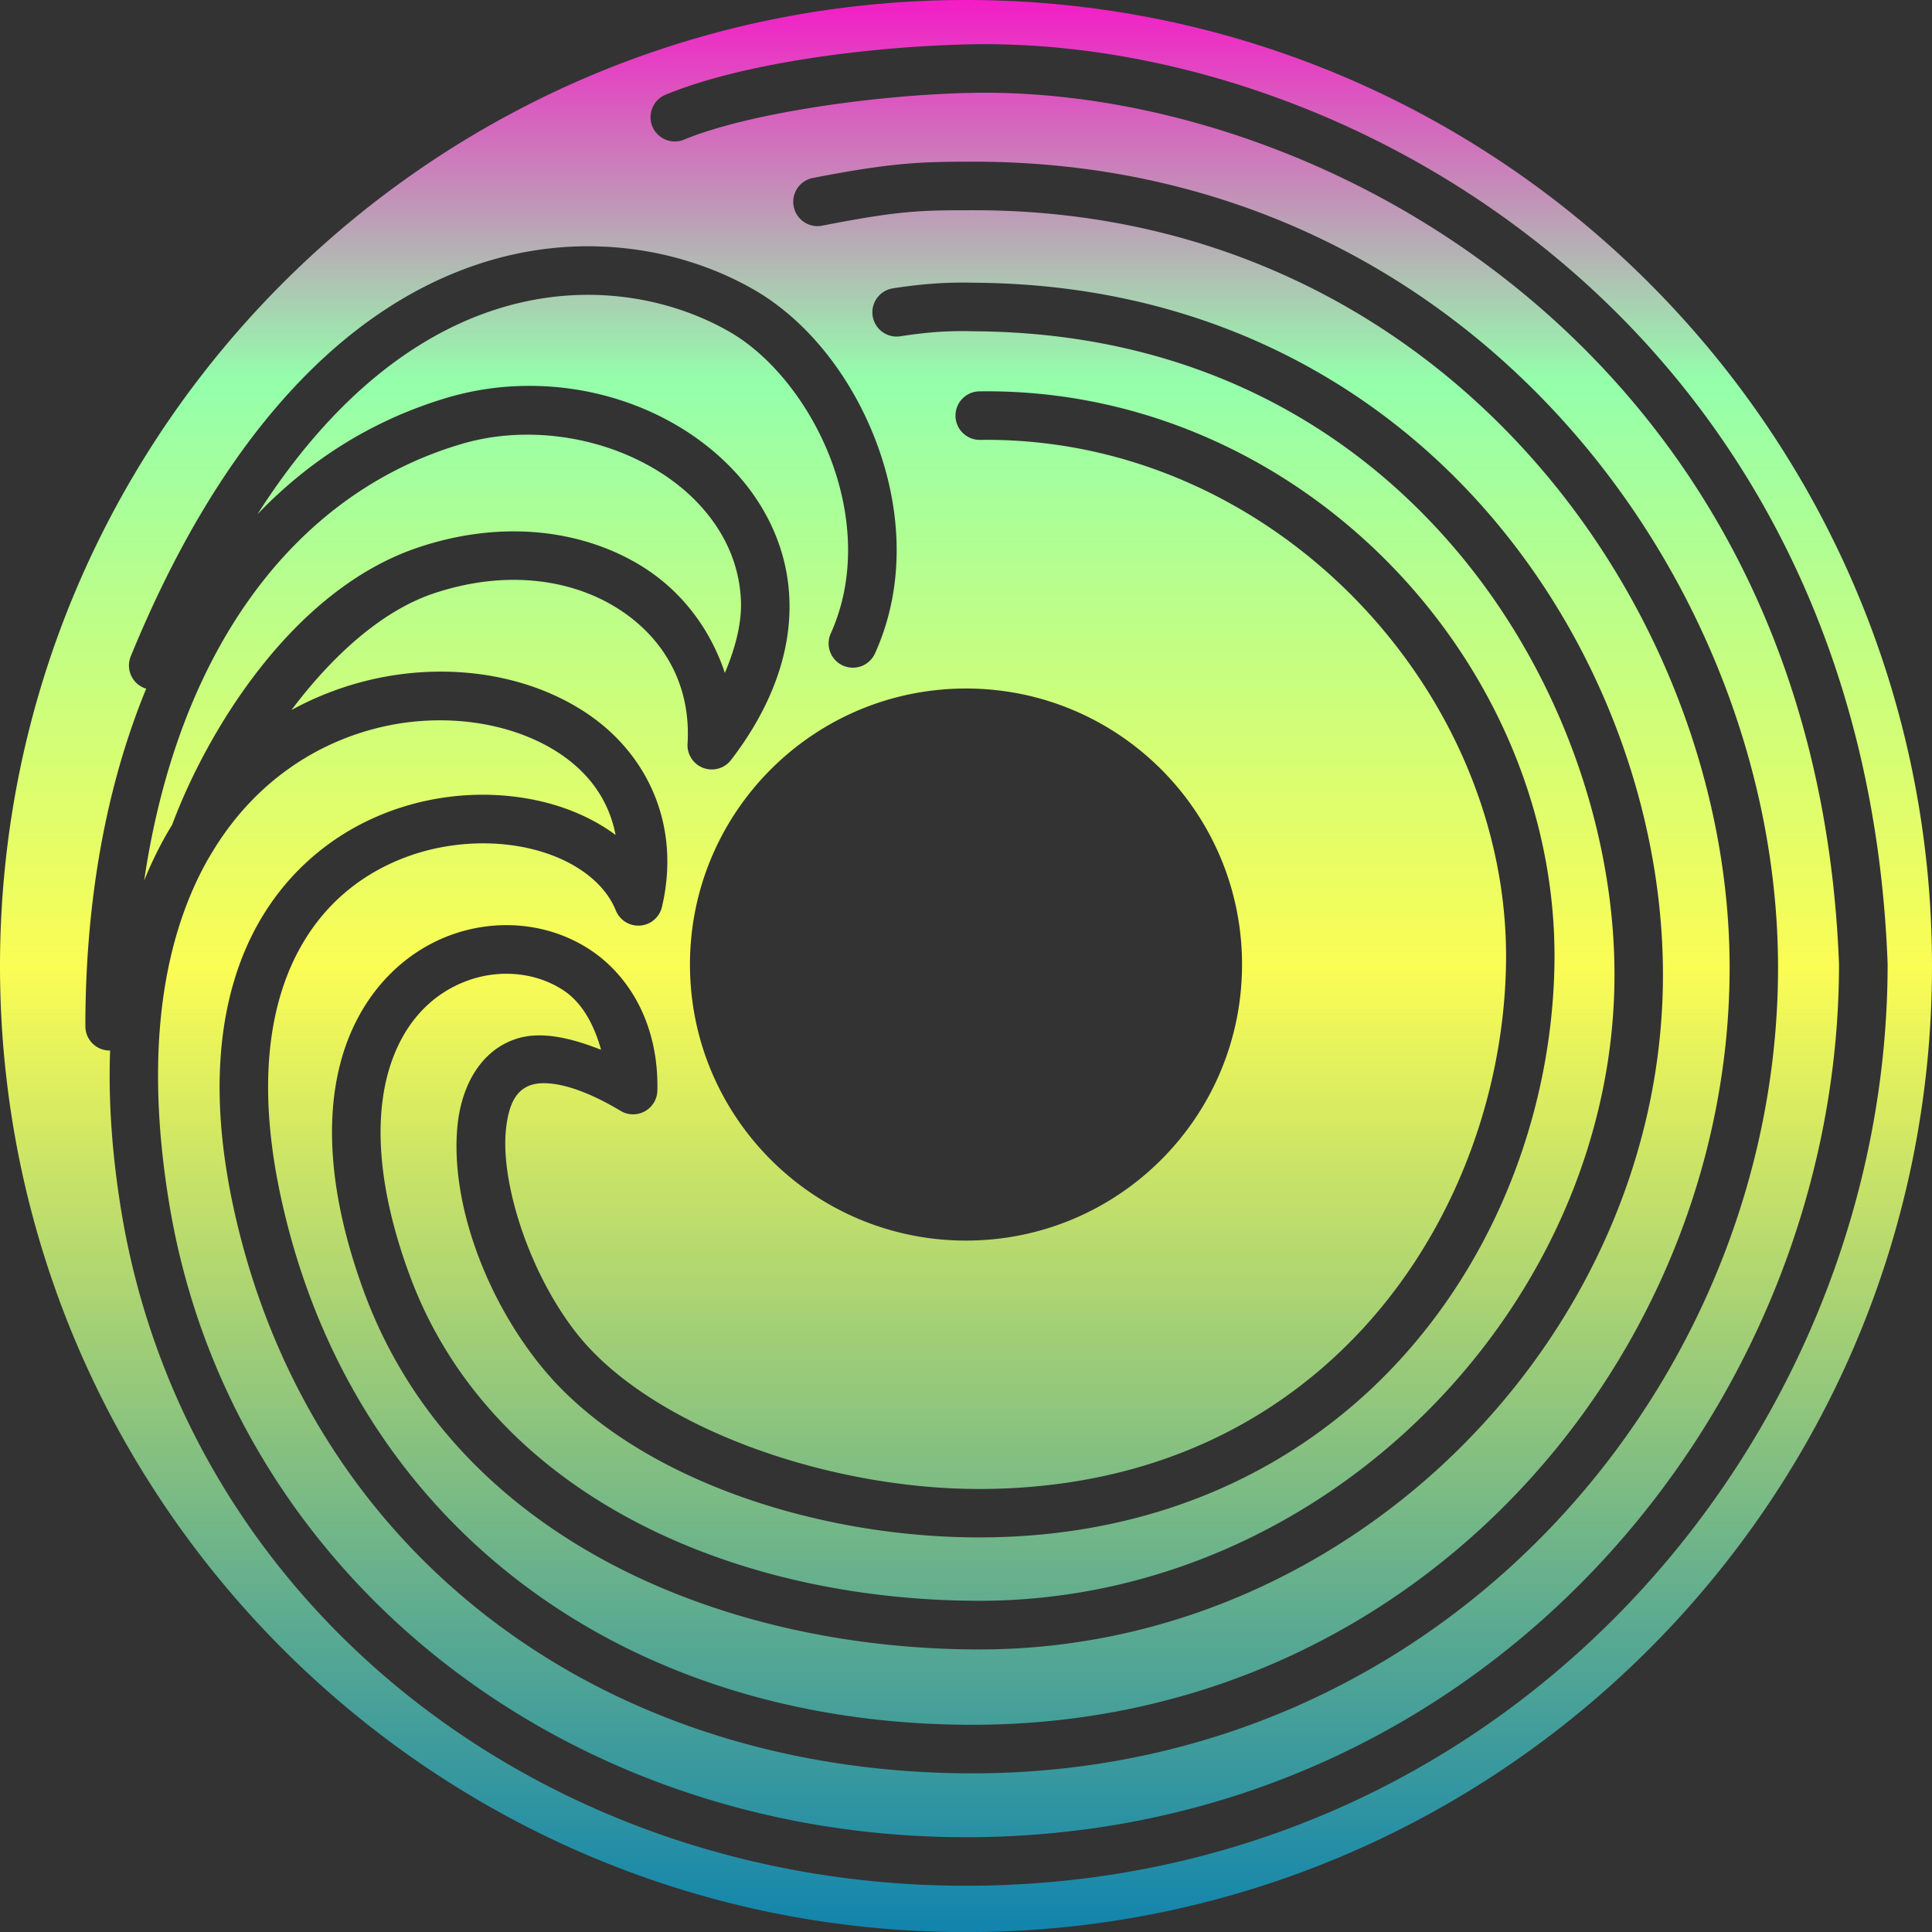 <?xml version="1.0" encoding="UTF-8" standalone="no"?>
<svg
   height="16"
   viewBox="0 0 16 16"
   width="16"
   version="1.1"
   id="svg21"
   xmlns:xlink="http://www.w3.org/1999/xlink"
   xmlns="http://www.w3.org/2000/svg"
   xmlns:svg="http://www.w3.org/2000/svg"
   xmlns:rdf="http://www.w3.org/1999/02/22-rdf-syntax-ns#"
   xmlns:cc="http://creativecommons.org/ns#"
   xmlns:dc="http://purl.org/dc/elements/1.1/">
  <rect x="0" y="0" width="16" height="16" fill="#333333" stroke="none"/>
  <defs>
    <style id="current-color-scheme" type="text/css">
      .ColorScheme-Text { color: #0abdc6; } .ColorScheme-Highlight { color:#5294e2; }
    </style>
    <linearGradient id="arrongin" x1="0%" x2="0%" y1="0%" y2="100%">
      <stop offset="0%" style="stop-color:#dd9b44; stop-opacity:1"/>
      <stop offset="100%" style="stop-color:#ad6c16; stop-opacity:1"/>
    </linearGradient>
    <linearGradient id="aurora" x1="0%" x2="0%" y1="0%" y2="100%">
      <stop offset="0%" style="stop-color:#09D4DF; stop-opacity:1"/>
      <stop offset="100%" style="stop-color:#9269F4; stop-opacity:1"/>
    </linearGradient>
    <linearGradient id="cyberneon" x1="0%" x2="0%" y1="0%" y2="100%">
      <stop offset="0" style="stop-color:#0abdc6; stop-opacity:1"/>
      <stop offset="1" style="stop-color:#ea00d9; stop-opacity:1"/>
    </linearGradient>
    <linearGradient id="fitdance" x1="0%" x2="0%" y1="0%" y2="100%">
      <stop offset="0%" style="stop-color:#1AD6AB; stop-opacity:1"/>
      <stop offset="100%" style="stop-color:#329DB6; stop-opacity:1"/>
    </linearGradient>
    <linearGradient id="oomox" x1="0%" x2="0%" y1="0%" y2="100%">
      <stop offset="0%" style="stop-color:#0abdc6; stop-opacity:1"/>
      <stop offset="100%" style="stop-color:#b800ff; stop-opacity:1"/>
    </linearGradient>
    <linearGradient id="rainblue" x1="0%" x2="0%" y1="0%" y2="100%">
      <stop offset="0%" style="stop-color:#00F260; stop-opacity:1"/>
      <stop offset="100%" style="stop-color:#0575E6; stop-opacity:1"/>
    </linearGradient>
    <linearGradient id="sunrise" x1="0%" x2="0%" y1="0%" y2="100%">
      <stop offset="0%" style="stop-color: #FF8501; stop-opacity:1"/>
      <stop offset="100%" style="stop-color: #FFCB01; stop-opacity:1"/>
    </linearGradient>
    <linearGradient id="telinkrin" x1="0%" x2="0%" y1="0%" y2="100%">
      <stop offset="0%" style="stop-color: #b2ced6; stop-opacity:1"/>
      <stop offset="100%" style="stop-color: #6da5b7; stop-opacity:1"/>
    </linearGradient>
    <linearGradient id="60spsycho" x1="0%" x2="0%" y1="0%" y2="100%">
      <stop offset="0%" style="stop-color: #df5940; stop-opacity:1"/>
      <stop offset="25%" style="stop-color: #d8d15f; stop-opacity:1"/>
      <stop offset="50%" style="stop-color: #e9882a; stop-opacity:1"/>
      <stop offset="100%" style="stop-color: #279362; stop-opacity:1"/>
    </linearGradient>
    <linearGradient id="90ssummer" x1="0%" x2="0%" y1="0%" y2="100%">
      <stop offset="0%" style="stop-color: #f618c7; stop-opacity:1"/>
      <stop offset="20%" style="stop-color: #94ffab; stop-opacity:1"/>
      <stop offset="50%" style="stop-color: #fbfd54; stop-opacity:1"/>
      <stop offset="100%" style="stop-color: #0f83ae; stop-opacity:1"/>
    </linearGradient>
  </defs>
  <path
     id="path_disc"
     class="ColorScheme-Text"
     style="opacity:1;stroke-width:0.134;fill:url(#90ssummer)"
     d="M 8,0 C 3.581,5.2308537e-4 5.7288132e-8,3.582 5.7288132e-8,8 -5.2304117e-4,12.419 3.581,16.001 8,16.001 12.418,16.001 16,12.419 16,8 16,3.582 12.418,-1.3392185e-8 8,0 Z m -0.005,0.368 h 2.679e-4 c 1.566,-0.042 3.415,0.531 4.91,1.781 1.495,1.249 2.627,3.184 2.727,5.827 a 0.201,0.201 0 0 1 2.68e-4,0.008 c 0,3.907 -3.138,7.633 -7.633,7.633 -3.503,0 -6.46,-2.314 -6.996,-5.593 C 0.925,9.541 0.897,9.1 0.912,8.7 a 0.201,0.201 0 0 1 -0.004,0 A 0.201,0.201 0 0 1 0.707,8.499 c 0,-1.053 0.176,-2 0.504,-2.796 A 0.201,0.201 0 0 1 1.192,5.697 0.201,0.201 0 0 1 1.083,5.435 C 1.837,3.594 2.812,2.647 3.767,2.259 4.125,2.113 4.478,2.047 4.811,2.04 c 0.111,-0.002 0.22,0.002 0.326,0.012 0.425,0.04 0.806,0.173 1.112,0.35 0.443,0.257 0.808,0.724 1.011,1.267 0.203,0.544 0.243,1.173 -0.013,1.741 A 0.201,0.201 0 0 1 6.981,5.512 0.201,0.201 0 0 1 6.88,5.246 C 7.084,4.794 7.057,4.275 6.883,3.811 6.709,3.347 6.386,2.947 6.047,2.751 5.535,2.454 4.751,2.293 3.918,2.631 3.329,2.87 2.704,3.363 2.132,4.259 2.565,3.807 3.089,3.478 3.692,3.297 3.908,3.232 4.127,3.199 4.345,3.196 4.998,3.185 5.628,3.437 6.05,3.869 6.331,4.156 6.519,4.531 6.537,4.953 6.556,5.375 6.406,5.836 6.054,6.294 A 0.201,0.201 0 0 1 5.694,6.16 C 5.724,5.674 5.498,5.28 5.114,5.038 4.731,4.796 4.186,4.715 3.59,4.915 3.147,5.064 2.737,5.45 2.414,5.88 2.631,5.761 2.859,5.677 3.088,5.625 3.739,5.479 4.402,5.591 4.881,5.922 5.36,6.253 5.641,6.833 5.482,7.511 A 0.201,0.201 0 0 1 5.1,7.54 C 5.007,7.31 4.76,7.123 4.423,7.036 4.086,6.949 3.673,6.968 3.304,7.121 2.934,7.274 2.605,7.555 2.407,8.009 2.21,8.462 2.142,9.098 2.336,9.959 c 0.603,2.681 2.836,4.325 5.717,4.325 3.706,0 6.271,-3.069 6.271,-6.271 0,-2.965 -2.349,-6.272 -6.259,-6.272 -0.433,0 -0.608,8.838e-4 -1.256,0.128 A 0.201,0.201 0 0 1 6.573,1.71 0.201,0.201 0 0 1 6.731,1.474 C 7.394,1.345 7.629,1.339 8.064,1.339 c 4.136,0 6.661,3.497 6.661,6.674 0,3.416 -2.744,6.673 -6.673,6.673 -3.035,0 -5.466,-1.783 -6.108,-4.639 C 1.736,9.124 1.8,8.397 2.039,7.848 2.279,7.299 2.695,6.939 3.15,6.75 3.605,6.561 4.099,6.538 4.524,6.647 4.735,6.702 4.934,6.792 5.098,6.915 5.045,6.639 4.891,6.417 4.652,6.252 4.284,5.998 3.726,5.894 3.176,6.017 2.652,6.135 2.137,6.45 1.779,7.022 c -0.002,0.003 -0.003,0.005 -0.005,0.008 -0.016,0.026 -0.031,0.052 -0.047,0.078 -0.359,0.627 -0.54,1.552 -0.327,2.851 0.502,3.077 3.273,5.256 6.599,5.256 4.272,0 7.229,-3.537 7.231,-7.228 C 15.134,5.452 14.063,3.639 12.648,2.457 11.232,1.274 9.464,0.73 8.006,0.77 a 0.201,0.201 0 0 0 -2.678e-4,0 C 7.195,0.791 6.17,0.946 5.666,1.156 A 0.201,0.201 0 0 1 5.403,1.048 0.201,0.201 0 0 1 5.511,0.785 C 6.121,0.531 7.145,0.39 7.995,0.368 Z M 8.116,2.342 h 2.678e-4 c 1.83,0.024 3.245,0.802 4.195,1.891 0.95,1.089 1.442,2.483 1.46,3.765 0.044,2.991 -2.53,5.662 -5.659,5.662 -2.147,0 -4.347,-0.933 -5.095,-2.954 C 2.714,9.883 2.687,9.222 2.843,8.721 3,8.219 3.344,7.886 3.732,7.744 4.12,7.602 4.552,7.644 4.889,7.867 5.226,8.091 5.456,8.502 5.444,9.032 A 0.201,0.201 0 0 1 5.14,9.2 C 4.756,8.97 4.512,8.947 4.397,8.986 4.283,9.025 4.215,9.128 4.191,9.346 4.141,9.782 4.379,10.546 4.785,11.054 5.399,11.82 6.861,12.339 8.139,12.331 c 1.413,-0.009 2.474,-0.568 3.201,-1.387 0.726,-0.819 1.111,-1.903 1.132,-2.948 C 12.516,5.723 10.536,3.61 8.116,3.643 A 0.201,0.201 0 0 1 7.913,3.445 0.201,0.201 0 0 1 8.111,3.241 c 2.655,-0.036 4.811,2.253 4.762,4.763 -0.023,1.137 -0.437,2.309 -1.233,3.206 -0.796,0.897 -1.979,1.513 -3.498,1.522 -1.382,0.009 -2.924,-0.498 -3.669,-1.428 C 3.997,10.712 3.722,9.91 3.791,9.301 3.826,8.996 3.975,8.706 4.267,8.606 4.468,8.537 4.712,8.589 4.978,8.694 4.917,8.478 4.819,8.303 4.667,8.202 4.443,8.054 4.143,8.022 3.87,8.122 3.596,8.222 3.35,8.447 3.227,8.84 c -0.122,0.393 -0.115,0.962 0.167,1.725 0.673,1.817 2.688,2.692 4.719,2.692 2.899,0 5.297,-2.498 5.257,-5.254 C 13.353,6.821 12.892,5.509 12.009,4.497 11.126,3.484 9.831,2.766 8.111,2.744 a 0.201,0.201 0 0 0 -2.678e-4,0 c -0.15,-0.002 -0.32,-0.011 -0.655,0.041 A 0.201,0.201 0 0 1 7.227,2.617 0.201,0.201 0 0 1 7.394,2.388 C 7.758,2.331 7.978,2.34 8.116,2.342 Z M 4.351,3.6 C 4.169,3.601 3.986,3.627 3.808,3.681 2.424,4.097 1.473,5.399 1.194,7.292 1.249,7.156 1.311,7.028 1.379,6.909 1.394,6.883 1.409,6.857 1.425,6.832 1.709,6.069 2.414,4.886 3.463,4.534 4.16,4.3 4.834,4.386 5.329,4.698 5.651,4.902 5.883,5.212 6.003,5.573 6.093,5.359 6.144,5.155 6.136,4.971 6.122,4.655 5.986,4.377 5.763,4.149 5.429,3.808 4.896,3.595 4.351,3.6 Z m 3.649,2.102 c 1.262,0 2.286,1.023 2.286,2.286 0,1.262 -1.023,2.286 -2.286,2.286 -1.262,0 -2.286,-1.023 -2.286,-2.286 0,-1.262 1.023,-2.286 2.286,-2.286 z" />
</svg>
